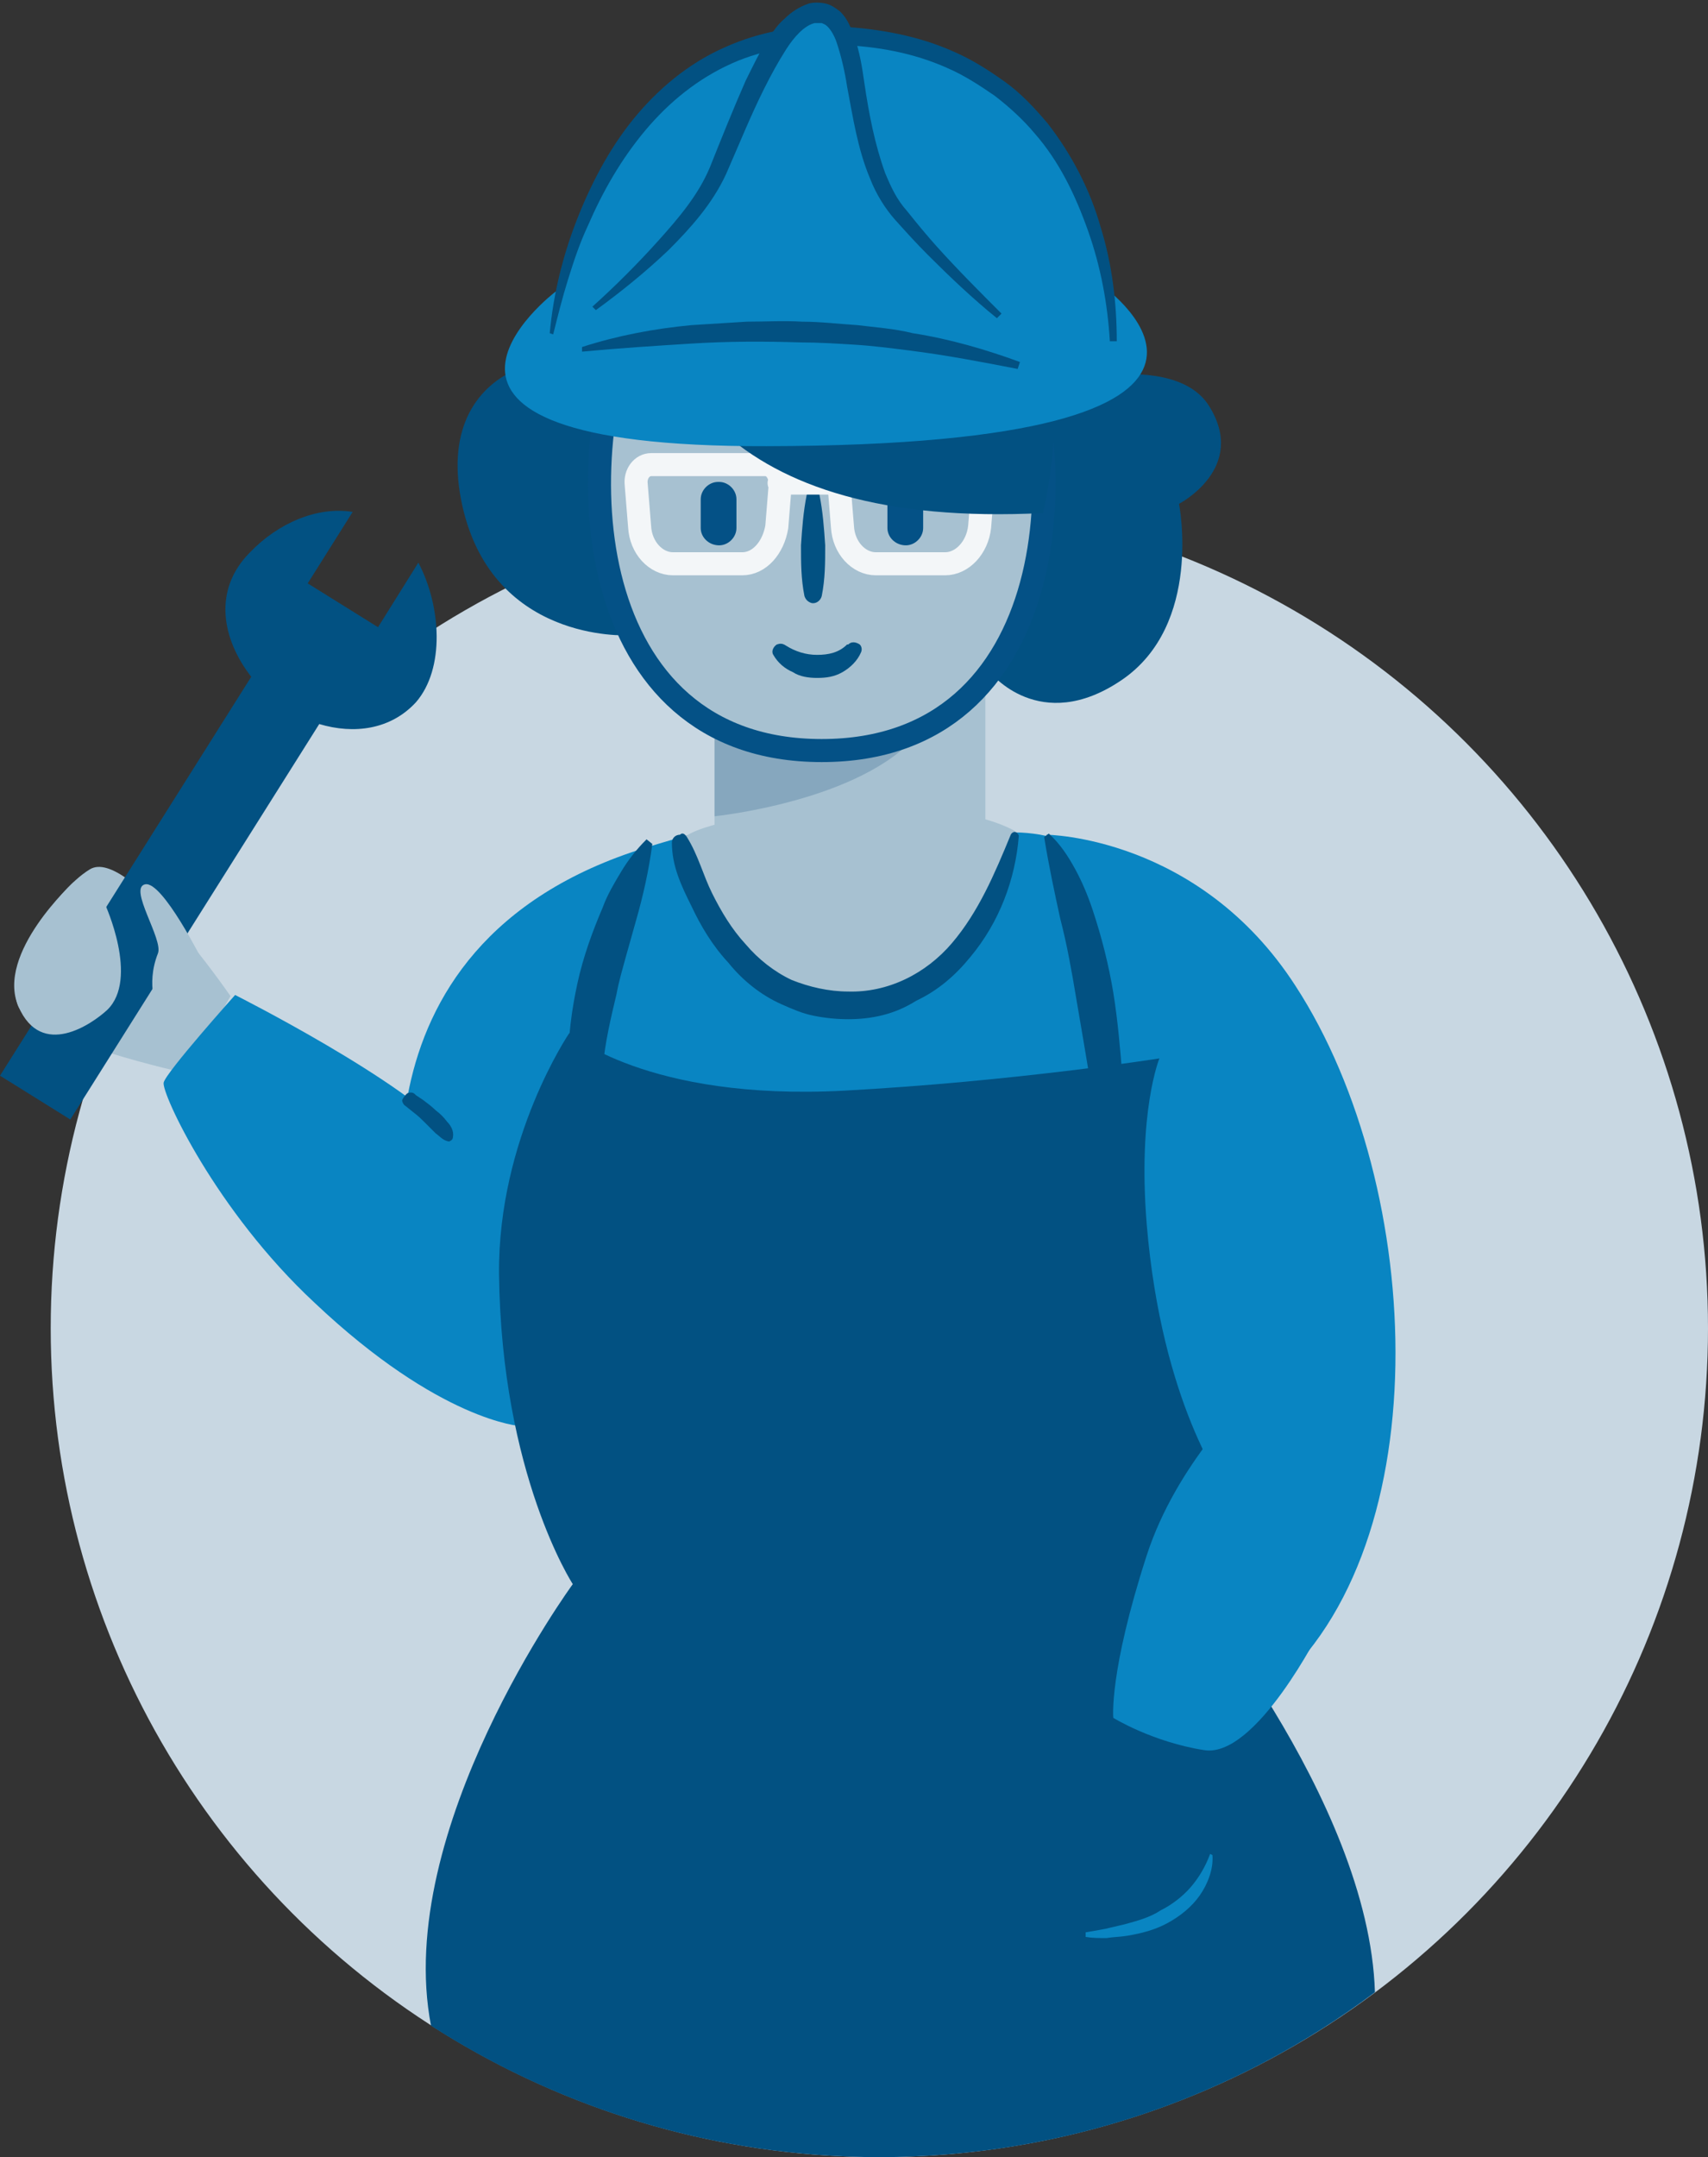 <svg id="Layer_1" xmlns="http://www.w3.org/2000/svg" viewBox="0 0 148.2 187.1"><rect x="0" y="0" width="148.2" height="187.1" fill="#333333" stroke="none"/><style>.st0{fill:#C8D7E2;} .st1{fill:#0985C2;} .st2{fill:#A7C1D1;} .st3{fill:#025182;} .st4{fill:#86A7BE;} .st5{fill:none;stroke:#045186;stroke-width:2;stroke-linecap:round;stroke-linejoin:round;stroke-miterlimit:10;} .st6{fill:#045186;} .st7{fill:none;stroke:#F3F6F8;stroke-width:2;stroke-linecap:round;stroke-linejoin:round;stroke-miterlimit:10;}</style><circle class="st0" cx="76.3" cy="115.2" r="71.9"/><path class="st1" d="M107 94.8l.3 36 6.2-.9s-8.8-11.3-19.1-12.2-18-3-18-3-9.2 9.3-8.4 13.1c.9 3.9 28.8 29.1 41.5 19.4 15.6-12 14.3-44.2 2.9-61.7-8.4-13-21.6-13.1-21.6-13.1L107 94.8z"/><path class="st1" d="M35.7 108.8S28.4 82 56.1 73.5c24.4-7.5 24.9-1.4 32-1.3 11.1.1 20.3 14.4 22.3 32.2 3.4 29.6-4.6 49.2-4.6 49.2L99.1 141s-27.6-8.2-30.1-15.2 8.3-22.3 8.3-22.3l-41.6 5.3z"/><path class="st2" d="M20 86.4s-8.9-13-12.2-11c-3.3 2-7.5 9-6.2 11.9s14.6 5.8 14.6 5.8l3.8-6.7z"/><path class="st3" d="M36.3 48.8l-3.5 5.6-6.1-3.8 3.9-6.2c-3.1-.5-6.5 1-8.9 3.5-3.3 3.3-2.4 7.6.1 10.8L0 93.3l6.1 3.8 21.6-34.3c3 .9 6.2.5 8.4-1.9 2.5-2.9 2.2-8.3.2-12.1z"/><path class="st2" d="M6.4 76.5s-6.8 6.2-4.8 10.8c2 4.6 6.4 1.5 7.7.3 2.8-2.7-.2-9.2-.2-9.2l-2.7-1.9zM13.7 87.7s-1.1-2.2 0-5c.5-1.2-2.6-5.7-1.1-6s5 6.7 5 6.7"/><path class="st1" d="M47.1 107.6s-3.6-4-7.7-8.9-19-12.4-19-12.4-6 6.7-6.2 7.6c-.2.9 4.5 11.1 13.1 19.1 10.9 10.3 17.9 10.7 17.9 10.7l1.9-16.1z"/><path class="st3" d="M104.8 120.1c.1-11.1-4.2-28.3-4.2-28.3s-12.6 2-27.4 2.8c-17.1.9-23.8-5-23.8-5s-6.2 9.1-6.1 20.9c.2 17.4 6.4 26.9 6.4 26.9s-15.6 21.3-12.3 38.3c11.2 7.2 24.6 11.4 38.9 11.4 16.1 0 31-5.3 43-14.3-.5-16.8-17.2-36.3-17.2-36.3s2.6-8.9 2.7-16.4zM85.9 58.3s4.3 5.5 11.4.7c7.1-4.8 5-15.3 5-15.3s6-3.1 2.6-8.5S88.6 34 88.6 34l-2.7 24.3zM54.5 55.1s-12.1.7-14.5-11.8 10.4-14.6 16.9-9.8-2.4 21.6-2.4 21.6z"/><path class="st2" d="M59 73.2c0-2.5 21.8-5.2 29.1-1.1 0 0-4.4 14.4-15.1 15 0 .1-14.1-5-14-13.9z"/><path class="st2" d="M62 55.5h23.5v24H62v-24z"/><path class="st2" d="M87.4 26.5c6.1 13.2 4.8 38.6-16.1 38.6S49.1 39.7 55.2 26.5"/><path class="st4" d="M62 63.7v7.1s12.8-1.3 17.7-7.2l-8.2 1.5-9.5-1.4z"/><path class="st5" d="M87.4 26.5c6.1 13.2 4.8 38.6-16.1 38.6S49.1 39.7 55.2 26.5"/><path class="st3" d="M70.4 52.3c.4.1.8-.2.9-.6.3-1.5.3-2.9.3-4.4-.1-1.5-.2-2.9-.5-4.4 0-.2-.2-.3-.5-.4-.3 0-.5.1-.6.4-.3 1.5-.4 2.9-.5 4.4 0 1.5 0 2.9.3 4.4.1.3.3.5.6.6zM87.7 72.4c-1.4 3.4-2.8 6.7-5.1 9.4s-5.6 4.3-9 4.2c-1.7 0-3.4-.4-4.9-1-1.5-.7-2.9-1.8-4-3.1-1.2-1.3-2.1-2.8-2.9-4.4-.8-1.6-1.2-3.3-2.2-4.9-.2-.3-.4-.4-.6-.2-.4 0-.7.3-.7.7 0 2 .8 3.7 1.7 5.5.8 1.7 1.8 3.4 3.2 4.9 1.2 1.5 2.8 2.8 4.6 3.6.9.4 1.8.8 2.8 1 1 .2 2 .3 3 .3 2 0 4-.4 5.9-1.6 1.9-.9 3.4-2.2 4.7-3.8 2.5-3 3.9-6.7 4.2-10.5 0-.1-.1-.2-.2-.3-.2-.1-.4 0-.5.2z"/><path class="st6" d="M62.4 47.3c-.9 0-1.6-.7-1.6-1.5v-2.5c0-.8.7-1.5 1.5-1.5h.1c.8 0 1.5.7 1.5 1.5v2.5c0 .8-.7 1.5-1.5 1.5zm16.2 0c-.9 0-1.6-.7-1.6-1.5v-2.5c0-.8.7-1.5 1.5-1.5h.1c.8 0 1.5.7 1.5 1.5v2.5c0 .8-.7 1.5-1.5 1.5z"/><path class="st3" d="M68.2 56c.8.5 1.7.8 2.7.8s1.9-.2 2.6-.9h.1c.3-.3.7-.2 1 0 .2.2.2.5.1.7-.3.7-.9 1.3-1.6 1.7s-1.4.5-2.2.5c-.7 0-1.5-.1-2.1-.5-.7-.3-1.3-.8-1.7-1.5-.2-.3 0-.7.3-.9.3-.1.5-.1.8.1zm-4.6-19.2h-1.3c-.5 0-1 .1-1.5.1-1 .1-2 .4-2.8.8h-.1c-.3.2-.7 0-.9-.3-.1-.2-.1-.5.1-.7.4-.6 1-1 1.6-1.2.6-.3 1.2-.4 1.8-.5.6-.1 1.2-.1 1.9-.1.6.1 1.3.2 2 .8.3.2.3.6.1.9-.1.2-.3.2-.5.2h-.4zm11.9-1.1c.7-.6 1.3-.7 2-.8.6-.1 1.3 0 1.9.1.6.1 1.2.3 1.8.5.6.3 1.2.7 1.6 1.2.2.3.2.7-.1.9-.2.2-.5.2-.7.1h-.1c-.8-.4-1.8-.6-2.8-.8-.5-.1-1-.1-1.5-.1H76c-.4 0-.7-.2-.7-.6-.1-.1 0-.3.2-.5z"/><path class="st7" d="M64.4 48.9h-6c-1.5 0-2.8-1.4-2.9-3.2l-.3-3.7c-.1-.9.5-1.7 1.3-1.7h9.9c.8 0 1.3.8 1.3 1.7l-.3 3.7c-.3 1.8-1.5 3.2-3 3.2zm17.6 0h-6c-1.5 0-2.8-1.4-2.9-3.2l-.3-3.7c-.1-.9.5-1.7 1.3-1.7H84c.8 0 1.3.8 1.3 1.7l-.3 3.7c-.2 1.8-1.5 3.2-3 3.2zm-14.4-7h5.1"/><path class="st3" d="M54.8 19.2c1 13.2 7.8 26.7 35.7 25.3 0 0 7-28.4-14.8-29.4"/><path class="st1" d="M48.2 25.3S30.4 38.8 66.5 38.7c48.4-.1 29.3-13.8 29.3-13.8l-47.6.4z"/><path class="st1" d="M47.9 28.9S51.3 2.2 72.7 3c24.3.9 23.9 26.5 23.9 26.5"/><path class="st3" d="M47.7 28.9c.3-3.3 1.1-6.6 2.3-9.7 1.2-3.1 2.8-6.2 4.9-8.8 2.1-2.6 4.8-4.9 8-6.3 3.1-1.4 6.6-2 10-1.8 3.4.2 6.8.8 9.9 2.2 1.6.7 3 1.6 4.4 2.6 1.4 1 2.6 2.3 3.7 3.6 2.1 2.7 3.7 5.8 4.6 9 1 3.2 1.4 6.6 1.4 9.9h-.6c-.2-3.3-.8-6.5-1.9-9.6-1.1-3.1-2.5-6-4.6-8.4-1-1.2-2.2-2.3-3.5-3.3-1.3-.9-2.7-1.8-4.1-2.4-2.9-1.3-6.1-1.9-9.4-2-3.2-.1-6.4.3-9.3 1.6-2.9 1.3-5.4 3.3-7.5 5.8-2.1 2.5-3.7 5.3-5 8.3-.7 1.5-1.2 3-1.7 4.6-.5 1.6-.9 3.2-1.3 4.8l-.3-.1z"/><path class="st1" d="M51.5 26.7s8.3-6.4 10.6-11.6c2.3-5.2 5.3-14.4 9.1-14s2.3 11.5 6.5 17c3 3.9 8.9 9.3 8.9 9.3"/><path class="st3" d="M51.4 26.6c2-1.8 3.9-3.7 5.7-5.7 1.8-2 3.5-4 4.5-6.4 1-2.5 2-5 3.1-7.5.6-1.2 1.2-2.5 2-3.7.4-.6.8-1.2 1.4-1.7.5-.5 1.2-1 2.1-1.3.4-.1.9-.1 1.4 0 .5.1.9.4 1.3.7.7.7.9 1.4 1.2 2.1.5 1.4.7 2.7.9 4.1.4 2.7.9 5.3 1.8 7.8.5 1.2 1 2.3 1.9 3.3.8 1 1.7 2.1 2.6 3.1 1.8 2 3.7 3.9 5.6 5.8l-.4.4c-2.1-1.7-4.1-3.6-6-5.5-1-1-1.9-2-2.8-3-.9-1-1.7-2.3-2.2-3.6-1.1-2.6-1.5-5.4-2-8-.2-1.3-.5-2.6-.9-3.8-.2-.6-.5-1.1-.8-1.4-.2-.2-.3-.2-.5-.3h-.6c-.9.2-1.8 1.2-2.5 2.3-.7 1.1-1.3 2.2-1.9 3.4-1.2 2.4-2.2 4.9-3.3 7.4-1.2 2.6-3.1 4.7-5 6.6-2 1.9-4.1 3.6-6.3 5.2l-.3-.3z"/><g><path class="st3" d="M50.5 30.1c3.1-1 6.3-1.6 9.5-1.9l4.8-.3c1.6 0 3.2-.1 4.8 0 1.6 0 3.2.2 4.8.3 1.6.2 3.2.3 4.8.7 3.2.5 6.3 1.4 9.3 2.5l-.2.6c-3.1-.6-6.2-1.2-9.4-1.6-1.6-.2-3.1-.4-4.7-.5-1.6-.1-3.2-.2-4.7-.2-3.2-.1-6.3-.1-9.5.1s-6.3.4-9.5.7v-.4z"/></g><g><path class="st1" d="M105.2 160.9c.1 1.2-.4 2.5-1.1 3.5-.7 1-1.7 1.8-2.8 2.4-1.1.6-2.3.9-3.5 1.1-.6.1-1.2.1-1.8.2-.6 0-1.2 0-1.8-.1v-.4c.6-.1 1.2-.2 1.7-.3l1.7-.4c1.1-.3 2.2-.6 3.1-1.2 1-.5 1.9-1.2 2.6-2 .7-.8 1.3-1.8 1.7-2.9l.2.1z"/></g><g><path class="st3" d="M56.6 73.2c-.3 2.3-.8 4.5-1.4 6.6-.3 1.1-.6 2.1-.9 3.2-.3 1.1-.6 2.1-.8 3.2-.5 2.1-1 4.2-1.2 6.4-.3 2.1-.4 4.2-.3 6.4l-1.2.3c-1.1-2.1-1.5-4.6-1.5-7 0-2.4.3-4.7.8-7s1.3-4.5 2.2-6.6c.4-1.1 1-2.1 1.6-3.1.6-1 1.3-1.9 2.2-2.8l.5.4z"/></g><g><path class="st3" d="M91 72.3c1 .9 1.7 2 2.3 3.1.6 1.1 1.1 2.3 1.5 3.5.8 2.4 1.4 4.8 1.8 7.2.4 2.5.6 4.9.8 7.4.1 2.5.1 4.9-.3 7.4l-1.1.1c-.4-1.2-.6-2.4-.8-3.6l-.6-3.6c-.4-2.4-.8-4.8-1.2-7.1-.4-2.4-.8-4.7-1.4-7-.5-2.3-1-4.6-1.4-7.1l.4-.3z"/></g><path class="st1" d="M100.6 91.8s-1.9 4.6-1.1 14.4c1.3 15.6 6.8 22.9 6.8 22.9l2.4-14.1-3.2-26.1-4.9 2.9z"/><path class="st1" d="M99.5 134.9c-3.3 10.2-2.9 14.1-2.9 14.1s3.4 2.1 7.9 2.8 10.1-10.5 10.1-10.5l-6.3-20.2s-6.2 5.8-8.8 13.8z"/><path class="st3" d="M39.3 98.6c.1-.5-.2-1-.5-1.3-.3-.4-.6-.7-1-1-.3-.3-.7-.6-1.1-.9l-.6-.4c-.2-.2-.3-.3-.7-.2-.2.1-.4.4-.5.6v.1c.1.4.3.4.5.6l.5.4c.4.3.7.6 1 .9l.9.9c.3.2.6.6 1.1.7h.1c.2-.1.3-.2.3-.4z"/></svg>